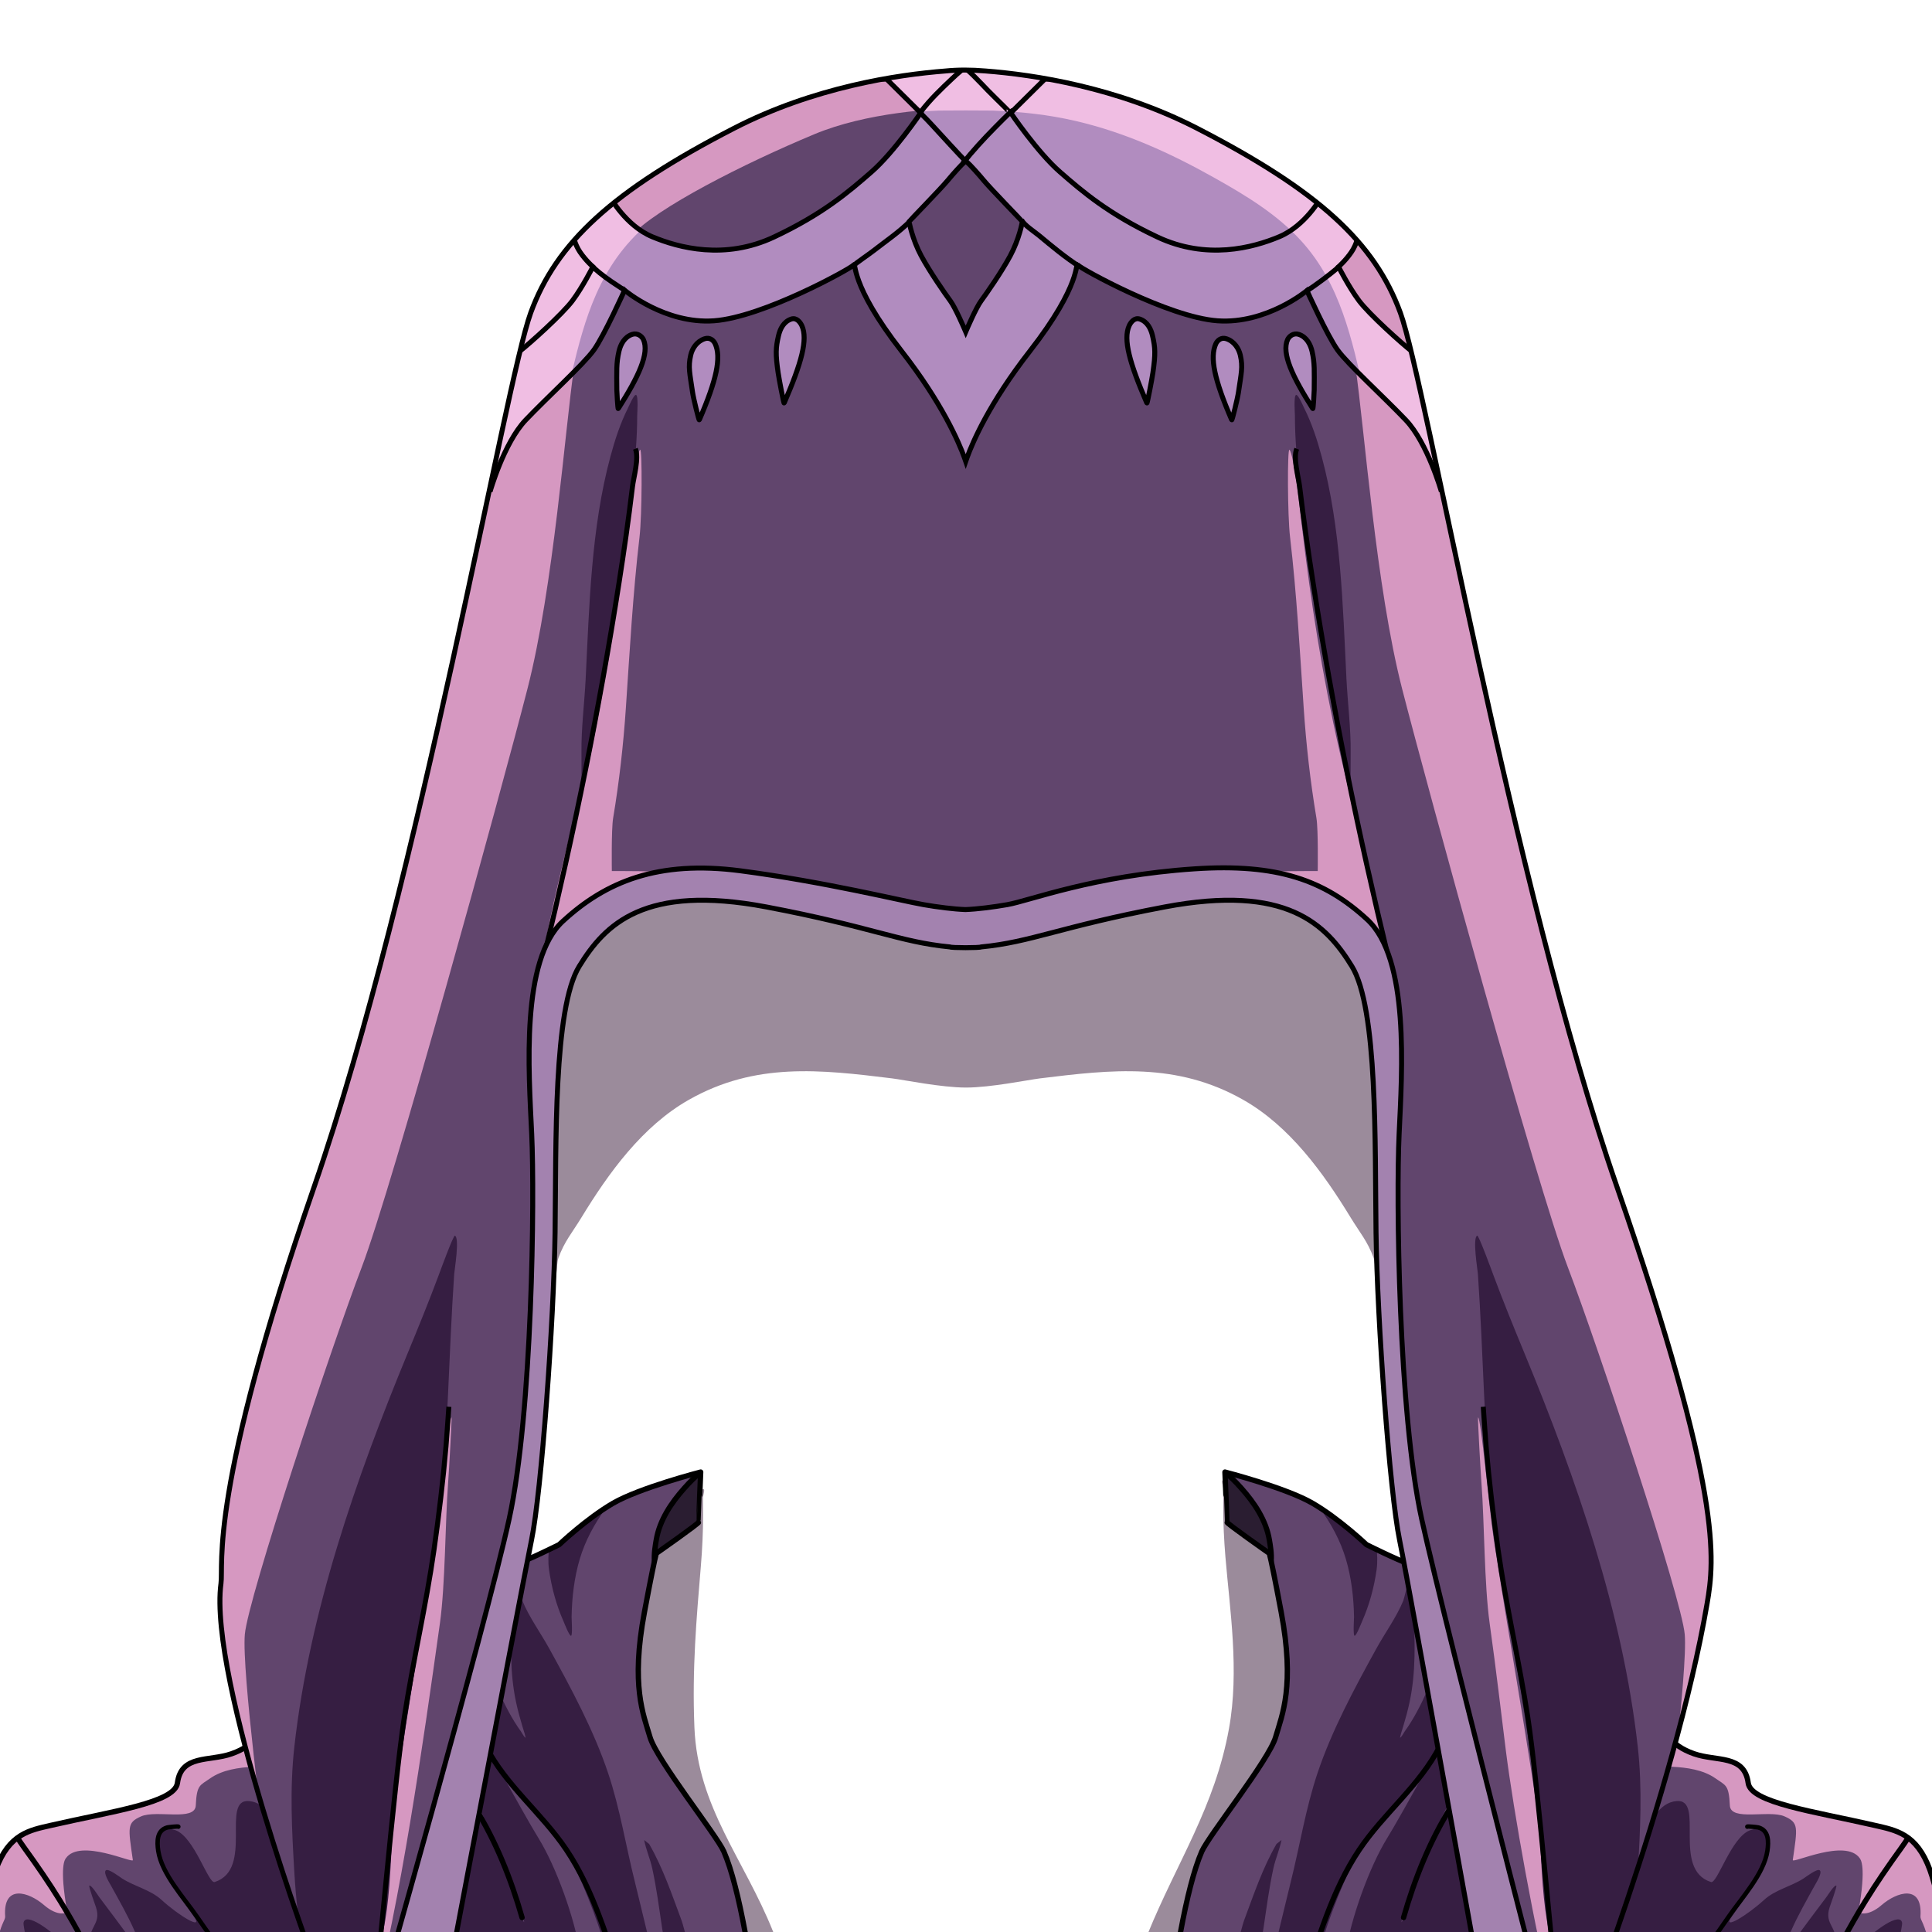 <?xml version="1.0" encoding="UTF-8" standalone="no"?>
<!DOCTYPE svg PUBLIC "-//W3C//DTD SVG 1.1//EN" "http://www.w3.org/Graphics/SVG/1.1/DTD/svg11.dtd">
<svg
  width="100%"
  height="100%"
  viewBox="0 0 800 800"
  version="1.1"
  xmlns="http://www.w3.org/2000/svg"
  xmlns:xlink="http://www.w3.org/1999/xlink"
  xml:space="preserve"
  xmlns:serif="http://www.serif.com/"
>
  <g
    id="robe-top"
    serif:id="robe top"
    transform="matrix(1.047,0,0,1.047,-20.182,-31.131)"
    style="
      fill-rule: evenodd;
      clip-rule: evenodd;
      stroke-linecap: round;
      stroke-linejoin: round;
      stroke-miterlimit: 1.5;
    "
  >
    <path
      id="shadow"
      d="M297.272,618.702C298.364,618.369 297.309,620.985 297.316,622.127C297.328,624.384 297.341,626.642 297.341,628.899C297.341,635.593 297.028,642.288 296.472,648.957C294.735,669.804 292.956,689.527 293.913,712.956C295.203,744.537 313.622,765.062 325.043,793.712C327.219,799.172 331.195,814.805 332.4,825.669C334.426,843.942 338.86,901.782 337.2,903.35C333.75,906.608 317.787,881.949 316.941,831.47C316.632,813.069 290.962,791.539 281.506,775.825C255.991,733.424 246.053,668.665 283.127,628.811L297.272,618.702ZM503.117,615.208C502.025,614.875 503.08,617.491 503.073,618.633C503.06,620.89 503.048,623.148 503.048,625.405C503.048,632.1 503.361,638.794 503.917,645.463C505.654,666.31 509.481,690.444 505.331,713.363C499.699,744.464 484.82,766.033 473.171,794.59C470.315,801.592 468.16,820.105 466.963,826.768C460.644,861.93 463.751,883.925 462.944,900.823C462.717,905.563 483.555,863.413 484.78,838.836C485.695,820.456 509.837,789.914 519.293,774.2C544.808,731.8 554.746,667.041 517.672,627.186L503.117,615.208Z"
      style="fill: rgb(56, 25, 57); fill-opacity: 0.5"
    />
    <g transform="matrix(-1,0,0,1,798.96,0)">
      <path
        d="M295.231,611.916C295.231,611.916 271.056,618.138 260.529,624.275C250.002,630.412 239.26,640.62 239.26,640.62C239.26,640.62 227.179,646.652 222.225,648.318C217.27,649.984 203.192,667.078 203.192,667.078C203.192,667.078 187.377,670.568 181.571,673.436C175.765,676.304 172.315,685.31 172.315,685.31C172.315,685.31 126.611,694.467 123.313,708.595C122.007,714.192 119.368,719.944 109.717,723.328C100.749,726.472 89.799,723.549 88.285,734.897C87.241,742.724 62.508,746.074 38.356,751.626C29.883,753.574 21.678,754.858 16.443,769.215C7.469,793.825 -7.165,900.494 -7.165,900.494L324.228,887.681C324.228,887.681 316.923,790.796 304.395,761.999C301.655,755.701 277.82,725.752 275.203,716.797C272.586,707.841 267.518,696.452 272.99,667.288C278.461,638.124 277.987,643.851 277.987,643.851C277.987,643.851 294.795,632.07 294.456,631.703C294.402,631.644 295.231,611.916 295.231,611.916Z"
        style="fill: rgb(97, 69, 109)"
      />
      <clipPath id="_clip1">
        <path
          d="M295.231,611.916C295.231,611.916 271.056,618.138 260.529,624.275C250.002,630.412 239.26,640.62 239.26,640.62C239.26,640.62 227.179,646.652 222.225,648.318C217.27,649.984 203.192,667.078 203.192,667.078C203.192,667.078 187.377,670.568 181.571,673.436C175.765,676.304 172.315,685.31 172.315,685.31C172.315,685.31 126.611,694.467 123.313,708.595C122.007,714.192 119.368,719.944 109.717,723.328C100.749,726.472 89.799,723.549 88.285,734.897C87.241,742.724 62.508,746.074 38.356,751.626C29.883,753.574 21.678,754.858 16.443,769.215C7.469,793.825 -7.165,900.494 -7.165,900.494L324.228,887.681C324.228,887.681 316.923,790.796 304.395,761.999C301.655,755.701 277.82,725.752 275.203,716.797C272.586,707.841 267.518,696.452 272.99,667.288C278.461,638.124 277.987,643.851 277.987,643.851C277.987,643.851 294.795,632.07 294.456,631.703C294.402,631.644 295.231,611.916 295.231,611.916Z"
        />
      </clipPath>
      <g clip-path="url(#_clip1)">
        <g transform="matrix(-0.834,0,0,0.834,732.403,189.091)">
          <path
            d="M696.785,613.776C695.972,612.582 699.207,615.353 700.402,616.164C702.864,617.834 705.326,619.505 707.774,621.194C714.939,626.137 723.832,636.381 724.519,645.279C724.745,648.212 745.088,643.902 756.894,652.302C761.566,655.626 763.17,655.103 763.624,665.09C763.975,672.778 782.197,667.042 789.567,670.275C796.345,673.249 795.7,675.43 793.462,690.977C793.2,692.795 818.545,680.606 825.2,690.095C825.573,690.627 828.47,693.57 824.637,715.254C824.479,716.144 828.923,718.094 835.632,712.287C842.738,706.135 855.09,702.156 854.01,717.708C853.883,719.543 856.022,720.648 858.462,732.222C861.782,747.973 865.732,779.366 867.87,823.942C868.2,830.839 879.775,850.477 882.901,815.864C885.72,784.657 879.794,696.405 880.005,696.338C892.801,692.277 817.744,667.555 811.102,658.87C795.345,638.269 751.675,606.147 727.876,594.16C713.203,586.77 633.387,549.733 635.039,572.581C654.299,581.059 665.162,589.82 667.618,604.699L696.785,613.776Z"
            style="fill: rgb(214, 152, 193)"
          />
        </g>
        <path
          d="M201.779,669.567C201.779,669.567 202.319,668.659 203.407,667.07C206.89,661.987 210.041,658.989 214.487,654.718C214.777,654.439 219.385,650.119 219.678,650.759C220.091,651.66 217.748,654.507 217.34,655.168C214.913,659.098 212.841,663.188 211.575,667.647C207.919,680.526 213.2,695.491 219.35,706.811C220.812,709.501 222.408,712.131 224.214,714.605C224.558,715.077 225.405,716.822 225.998,717C226.013,717.005 225.653,715.506 225.618,715.391C225.315,714.401 224.998,713.415 224.702,712.423C223.757,709.262 222.879,706.07 222.192,702.842C219.67,690.996 220.077,678.854 220.646,666.824C220.782,663.955 220.92,661.025 221.521,658.207C221.558,658.037 222.07,655.698 222.378,655.775C223.08,655.951 224.395,662.079 224.687,662.78C227.492,669.513 231.915,675.494 235.419,681.865C244.064,697.583 252.948,714.036 258.652,731.076C263.332,745.055 265.659,759.944 269.258,774.233C271.575,783.429 286.851,847.534 289.074,856.754C289.517,858.59 292.058,864.544 289.652,865.907C287.019,867.398 282.595,864.653 280.118,863.818C278.106,863.14 274.158,862.939 272.555,861.394C270.574,859.483 257.325,799.211 256.545,796.721C254.171,789.149 251.408,781.733 248.274,774.441C245.134,767.134 241.366,759.796 236.462,753.502C229.861,745.03 221.795,737.767 215.515,729.036C215.366,728.829 215.218,728.62 215.07,728.411C221.388,739.992 228.266,752.158 231.064,756.68C238.161,768.152 245.435,788.583 247.456,801.815C248.382,807.887 258.94,869.058 252.278,873.5C245.497,878.021 230.618,875.734 223.063,876.075C213.901,876.489 204.744,876.959 195.572,877.054C180.401,877.211 165.24,877.307 150.09,878.21C119.7,880.021 89.99,887.341 59.732,889.16C49.736,889.76 29.058,892.149 28.485,879.923C25.726,821.041 12.882,784.23 35.022,830.549C36.274,833.169 27.223,792.392 27.408,790.36C27.848,785.519 38.673,793.128 45.033,800.142C46.263,801.498 51.302,808.044 53.818,806.516C55.777,805.327 54.374,800.651 54.02,799.035C52.421,791.751 58.403,791.125 56.079,784.036C55.914,783.533 53.005,775.58 53.448,775.453C54.314,775.206 56.899,779.414 57.284,779.919C61.257,785.138 65.151,790.423 69.054,795.695C69.429,796.203 72.928,801.459 73.813,800.84C74.834,800.125 71.779,794.406 71.458,793.67C68.686,787.321 65.238,781.356 61.909,775.294C61.449,774.457 58.871,770.412 59.969,769.44C60.967,768.558 65.593,772.139 66.356,772.627C71.484,775.908 77.584,777.069 82.069,781.18C88.568,787.138 98.949,793.545 94.767,787.7C71.888,755.72 81.389,751.344 87.546,753.575C95.004,756.278 100.501,774.862 103.008,774.061C118.693,769.05 105.182,740.995 116.659,742.042C130.389,743.295 130.813,771.741 133.721,767.156C134.905,765.289 128.447,728.607 131.097,728.417C133.983,728.211 137.355,733.066 138.927,734.889C145.642,742.679 151.494,751.199 156.538,760.154C157.203,761.334 161.666,771.543 163.561,771.097C163.74,771.055 163.842,770.871 163.898,770.712C165.425,766.36 163.558,758.868 163.628,754.269C163.867,738.664 168.695,724.43 170.792,709.142C170.938,708.072 171.278,695.678 172.7,695.678C173.635,695.678 178.935,708.973 181.332,713.13C184.89,719.302 190.043,723.895 194.184,729.623C202.795,741.531 210.485,750.042 216.502,763.496L216.639,763.809L216.665,763.868C219.188,769.749 220.693,778.965 223.149,784.751C223.288,785.078 225.062,790.005 225.425,789.932C225.512,789.915 224.527,786.007 224.452,785.724C223.272,781.247 221.91,776.802 220.231,772.486C219.109,769.6 217.915,766.728 216.665,763.868C216.613,763.746 216.56,763.625 216.506,763.505L216.502,763.496C209.728,748.053 201.365,732.943 194.098,717.884C189.384,708.113 184.476,696.591 188.764,685.829C190.389,681.751 193.224,678.223 196.385,675.22C197.577,674.088 201.763,669.611 201.779,669.567ZM272.871,757.438C273.594,761.2 275.25,764.877 276.073,768.652C277.787,776.512 278.817,784.526 280.002,792.477C280.44,795.415 292.599,863.169 295.137,865.163C297.199,866.784 301.013,864.981 303.27,864.634C303.804,864.552 305.96,864.606 305.843,863.67C305.257,858.979 289.354,793.771 287.707,789.357C283.867,779.069 280.345,768.543 274.848,759.014L272.871,757.438ZM202.957,702.432L203.123,705.422C203.677,706.677 204.523,708.423 205.583,710.521C204.568,707.87 203.687,705.165 202.957,702.432ZM236.111,632.433C236.013,638.535 234.372,644.227 235.239,650.441C236.224,657.495 238.112,664.49 241.008,671.007C241.228,671.502 243.28,676.842 243.968,676.67C244.616,676.508 244.164,669.793 244.174,669.23C244.31,661.541 245.209,653.734 247.397,646.342C249.549,639.068 253.271,632.222 257.764,626.132C258.197,625.546 262.495,620.742 261.981,620.057C261.511,619.429 258.038,621.3 257.595,621.509C252.851,623.748 248.38,626.533 243.893,629.236L236.111,632.433Z"
          style="fill: rgb(54, 30, 66)"
        />
        <path
          d="M21.274,749.989C21.084,749.91 21.197,749.904 21.39,750.283C23.289,754.018 25.482,757.436 27.94,760.836C32.828,767.598 37.562,774.461 41.935,781.57C55.428,803.506 65.841,826.753 73.11,851.466"
          style="fill: none; stroke: black; stroke-width: 2.1px"
        />
        <path
          d="M202.088,670.161C202.719,670.217 201.926,671.418 201.85,672.048C201.693,673.347 201.542,674.646 201.428,675.95C201.082,679.931 200.866,683.916 201.016,687.913C201.436,699.133 205.022,710.27 210.136,720.202C218.347,736.151 232.332,746.725 242.144,761.359C252.894,777.393 258.44,797.067 264.484,815.196"
          style="fill: none; stroke: black; stroke-width: 2.1px"
        />
        <g transform="matrix(-0.834,0,0,0.834,732.403,189.091)">
          <path
            d="M771.889,675.155C771.809,674.866 776.608,675.381 777.083,675.508C782.141,676.854 782.081,682.208 781.416,686.652C779.787,697.541 769.108,709.056 763.069,717.85C741.297,749.553 716.886,778.939 692.296,808.472"
            style="fill: none; stroke: black; stroke-width: 2.1px"
          />
        </g>
        <path
          d="M175.308,688.916C175.594,688.62 175.325,689.743 175.395,690.149C175.55,691.05 175.738,691.945 175.937,692.837C176.493,695.331 177.278,697.761 178.176,700.151C180.977,707.602 184.672,714.72 189.069,721.351C194.325,729.279 200.801,736.323 205.84,744.401C214.233,757.854 220.242,772.9 224.59,788.118"
          style="fill: none; stroke: black; stroke-width: 2.1px"
        />
        <path
          d="M298.397,609.736C298.232,609.591 296.112,611.298 295.933,611.434C293.288,613.457 290.993,615.786 288.781,618.266C283.599,624.075 278.984,630.917 277.667,638.734C277.052,642.389 274.986,653.541 281.915,650.292C282.858,649.85 283.779,649.332 284.658,648.774C286.097,647.861 287.458,646.809 288.784,645.741C290.818,644.103 292.734,642.274 294.353,640.22C297.502,636.224 298.171,631.449 298.603,626.527"
          style="fill: rgb(42, 29, 49); stroke: black; stroke-width: 2.1px"
        />
      </g>
      <path
        d="M295.231,611.916C295.231,611.916 271.056,618.138 260.529,624.275C250.002,630.412 239.26,640.62 239.26,640.62C239.26,640.62 227.179,646.652 222.225,648.318C217.27,649.984 203.192,667.078 203.192,667.078C203.192,667.078 187.377,670.568 181.571,673.436C175.765,676.304 172.315,685.31 172.315,685.31C172.315,685.31 126.611,694.467 123.313,708.595C122.007,714.192 119.368,719.944 109.717,723.328C100.749,726.472 89.799,723.549 88.285,734.897C87.241,742.724 62.508,746.074 38.356,751.626C29.883,753.574 21.678,754.858 16.443,769.215C7.469,793.825 -7.165,900.494 -7.165,900.494L324.228,887.681C324.228,887.681 316.923,790.796 304.395,761.999C301.655,755.701 277.82,725.752 275.203,716.797C272.586,707.841 267.518,696.452 272.99,667.288C278.461,638.124 277.987,643.851 277.987,643.851C277.987,643.851 294.795,632.07 294.456,631.703C294.402,631.644 295.231,611.916 295.231,611.916Z"
        style="fill: none; stroke: black; stroke-width: 2.1px"
      />
    </g>
    <g
      transform="matrix(1,0,0,1,1.16,0)"
      style="
        fill-rule: evenodd;
        clip-rule: evenodd;
        stroke-linecap: round;
        stroke-linejoin: round;
        stroke-miterlimit: 1.5;
      "
    >
      <path
        d="M295.231,611.916C295.231,611.916 271.056,618.138 260.529,624.275C250.002,630.412 239.26,640.62 239.26,640.62C239.26,640.62 227.179,646.652 222.225,648.318C217.27,649.984 203.192,667.078 203.192,667.078C203.192,667.078 187.377,670.568 181.571,673.436C175.765,676.304 172.315,685.31 172.315,685.31C172.315,685.31 126.611,694.467 123.313,708.595C122.007,714.192 119.368,719.944 109.717,723.328C100.749,726.472 89.799,723.549 88.285,734.897C87.241,742.724 62.508,746.074 38.356,751.626C29.883,753.574 21.678,754.858 16.443,769.215C7.469,793.825 -7.165,900.494 -7.165,900.494L324.228,887.681C324.228,887.681 316.923,790.796 304.395,761.999C301.655,755.701 277.82,725.752 275.203,716.797C272.586,707.841 267.518,696.452 272.99,667.288C278.461,638.124 277.987,643.851 277.987,643.851C277.987,643.851 294.795,632.07 294.456,631.703C294.402,631.644 295.231,611.916 295.231,611.916Z"
        style="fill: rgb(97, 69, 109)"
      />
      <clipPath id="_clip2">
        <path
          d="M295.231,611.916C295.231,611.916 271.056,618.138 260.529,624.275C250.002,630.412 239.26,640.62 239.26,640.62C239.26,640.62 227.179,646.652 222.225,648.318C217.27,649.984 203.192,667.078 203.192,667.078C203.192,667.078 187.377,670.568 181.571,673.436C175.765,676.304 172.315,685.31 172.315,685.31C172.315,685.31 126.611,694.467 123.313,708.595C122.007,714.192 119.368,719.944 109.717,723.328C100.749,726.472 89.799,723.549 88.285,734.897C87.241,742.724 62.508,746.074 38.356,751.626C29.883,753.574 21.678,754.858 16.443,769.215C7.469,793.825 -7.165,900.494 -7.165,900.494L324.228,887.681C324.228,887.681 316.923,790.796 304.395,761.999C301.655,755.701 277.82,725.752 275.203,716.797C272.586,707.841 267.518,696.452 272.99,667.288C278.461,638.124 277.987,643.851 277.987,643.851C277.987,643.851 294.795,632.07 294.456,631.703C294.402,631.644 295.231,611.916 295.231,611.916Z"
        />
      </clipPath>
      <g clip-path="url(#_clip2)">
        <g transform="matrix(-0.834,0,0,0.834,732.403,189.091)">
          <path
            d="M696.785,613.776C695.972,612.582 699.207,615.353 700.402,616.164C702.864,617.834 705.326,619.505 707.774,621.194C714.939,626.137 723.832,636.381 724.519,645.279C724.745,648.212 745.088,643.902 756.894,652.302C761.566,655.626 763.17,655.103 763.624,665.09C763.975,672.778 782.197,667.042 789.567,670.275C796.345,673.249 795.7,675.43 793.462,690.977C793.2,692.795 818.545,680.606 825.2,690.095C825.573,690.627 828.47,693.57 824.637,715.254C824.479,716.144 828.923,718.094 835.632,712.287C842.738,706.135 855.09,702.156 854.01,717.708C853.883,719.543 856.022,720.648 858.462,732.222C861.782,747.973 865.732,779.366 867.87,823.942C868.2,830.839 879.775,850.477 882.901,815.864C885.72,784.657 879.794,696.405 880.005,696.338C892.801,692.277 817.744,667.555 811.102,658.87C795.345,638.269 751.675,606.147 727.876,594.16C713.203,586.77 633.387,549.733 635.039,572.581C654.299,581.059 665.162,589.82 667.618,604.699L696.785,613.776Z"
            style="fill: rgb(214, 152, 193)"
          />
        </g>
        <path
          d="M201.779,669.567C201.779,669.567 202.319,668.659 203.407,667.07C206.89,661.987 210.041,658.989 214.487,654.718C214.777,654.439 219.385,650.119 219.678,650.759C220.091,651.66 217.748,654.507 217.34,655.168C214.913,659.098 212.841,663.188 211.575,667.647C207.919,680.526 213.2,695.491 219.35,706.811C220.812,709.501 222.408,712.131 224.214,714.605C224.558,715.077 225.405,716.822 225.998,717C226.013,717.005 225.653,715.506 225.618,715.391C225.315,714.401 224.998,713.415 224.702,712.423C223.757,709.262 222.879,706.07 222.192,702.842C219.67,690.996 220.077,678.854 220.646,666.824C220.782,663.955 220.92,661.025 221.521,658.207C221.558,658.037 222.07,655.698 222.378,655.775C223.08,655.951 224.395,662.079 224.687,662.78C227.492,669.513 231.915,675.494 235.419,681.865C244.064,697.583 252.948,714.036 258.652,731.076C263.332,745.055 265.659,759.944 269.258,774.233C271.575,783.429 286.851,847.534 289.074,856.754C289.517,858.59 292.058,864.544 289.652,865.907C287.019,867.398 282.595,864.653 280.118,863.818C278.106,863.14 274.158,862.939 272.555,861.394C270.574,859.483 257.325,799.211 256.545,796.721C254.171,789.149 251.408,781.733 248.274,774.441C245.134,767.134 241.366,759.796 236.462,753.502C229.861,745.03 221.795,737.767 215.515,729.036C215.366,728.829 215.218,728.62 215.07,728.411C221.388,739.992 228.266,752.158 231.064,756.68C238.161,768.152 245.435,788.583 247.456,801.815C248.382,807.887 258.94,869.058 252.278,873.5C245.497,878.021 230.618,875.734 223.063,876.075C213.901,876.489 204.744,876.959 195.572,877.054C180.401,877.211 165.24,877.307 150.09,878.21C119.7,880.021 89.99,887.341 59.732,889.16C49.736,889.76 29.058,892.149 28.485,879.923C25.726,821.041 12.882,784.23 35.022,830.549C36.274,833.169 27.223,792.392 27.408,790.36C27.848,785.519 38.673,793.128 45.033,800.142C46.263,801.498 51.302,808.044 53.818,806.516C55.777,805.327 54.374,800.651 54.02,799.035C52.421,791.751 58.403,791.125 56.079,784.036C55.914,783.533 53.005,775.58 53.448,775.453C54.314,775.206 56.899,779.414 57.284,779.919C61.257,785.138 65.151,790.423 69.054,795.695C69.429,796.203 72.928,801.459 73.813,800.84C74.834,800.125 71.779,794.406 71.458,793.67C68.686,787.321 65.238,781.356 61.909,775.294C61.449,774.457 58.871,770.412 59.969,769.44C60.967,768.558 65.593,772.139 66.356,772.627C71.484,775.908 77.584,777.069 82.069,781.18C88.568,787.138 98.949,793.545 94.767,787.7C71.888,755.72 81.389,751.344 87.546,753.575C95.004,756.278 100.501,774.862 103.008,774.061C118.693,769.05 105.182,740.995 116.659,742.042C130.389,743.295 130.813,771.741 133.721,767.156C134.905,765.289 128.447,728.607 131.097,728.417C133.983,728.211 137.355,733.066 138.927,734.889C145.642,742.679 151.494,751.199 156.538,760.154C157.203,761.334 161.666,771.543 163.561,771.097C163.74,771.055 163.842,770.871 163.898,770.712C165.425,766.36 163.558,758.868 163.628,754.269C163.867,738.664 168.695,724.43 170.792,709.142C170.938,708.072 171.278,695.678 172.7,695.678C173.635,695.678 178.935,708.973 181.332,713.13C184.89,719.302 190.043,723.895 194.184,729.623C202.795,741.531 210.485,750.042 216.502,763.496L216.639,763.809L216.665,763.868C219.188,769.749 220.693,778.965 223.149,784.751C223.288,785.078 225.062,790.005 225.425,789.932C225.512,789.915 224.527,786.007 224.452,785.724C223.272,781.247 221.91,776.802 220.231,772.486C219.109,769.6 217.915,766.728 216.665,763.868C216.613,763.746 216.56,763.625 216.506,763.505L216.502,763.496C209.728,748.053 201.365,732.943 194.098,717.884C189.384,708.113 184.476,696.591 188.764,685.829C190.389,681.751 193.224,678.223 196.385,675.22C197.577,674.088 201.763,669.611 201.779,669.567ZM272.871,757.438C273.594,761.2 275.25,764.877 276.073,768.652C277.787,776.512 278.817,784.526 280.002,792.477C280.44,795.415 292.599,863.169 295.137,865.163C297.199,866.784 301.013,864.981 303.27,864.634C303.804,864.552 305.96,864.606 305.843,863.67C305.257,858.979 289.354,793.771 287.707,789.357C283.867,779.069 280.345,768.543 274.848,759.014L272.871,757.438ZM202.957,702.432L203.123,705.422C203.677,706.677 204.523,708.423 205.583,710.521C204.568,707.87 203.687,705.165 202.957,702.432ZM236.111,632.433C236.013,638.535 234.372,644.227 235.239,650.441C236.224,657.495 238.112,664.49 241.008,671.007C241.228,671.502 243.28,676.842 243.968,676.67C244.616,676.508 244.164,669.793 244.174,669.23C244.31,661.541 245.209,653.734 247.397,646.342C249.549,639.068 253.271,632.222 257.764,626.132C258.197,625.546 262.495,620.742 261.981,620.057C261.511,619.429 258.038,621.3 257.595,621.509C252.851,623.748 248.38,626.533 243.893,629.236L236.111,632.433Z"
          style="fill: rgb(54, 30, 66)"
        />
        <path
          d="M21.274,749.989C21.084,749.91 21.197,749.904 21.39,750.283C23.289,754.018 25.482,757.436 27.94,760.836C32.828,767.598 37.562,774.461 41.935,781.57C55.428,803.506 65.841,826.753 73.11,851.466"
          style="fill: none; stroke: black; stroke-width: 2.1px"
        />
        <path
          d="M202.088,670.161C202.719,670.217 201.926,671.418 201.85,672.048C201.693,673.347 201.542,674.646 201.428,675.95C201.082,679.931 200.866,683.916 201.016,687.913C201.436,699.133 205.022,710.27 210.136,720.202C218.347,736.151 232.332,746.725 242.144,761.359C252.894,777.393 258.44,797.067 264.484,815.196"
          style="fill: none; stroke: black; stroke-width: 2.1px"
        />
        <g transform="matrix(-0.834,0,0,0.834,732.403,189.091)">
          <path
            d="M771.889,675.155C771.809,674.866 776.608,675.381 777.083,675.508C782.141,676.854 782.081,682.208 781.416,686.652C779.787,697.541 769.108,709.056 763.069,717.85C741.297,749.553 716.886,778.939 692.296,808.472"
            style="fill: none; stroke: black; stroke-width: 2.1px"
          />
        </g>
        <path
          d="M175.308,688.916C175.594,688.62 175.325,689.743 175.395,690.149C175.55,691.05 175.738,691.945 175.937,692.837C176.493,695.331 177.278,697.761 178.176,700.151C180.977,707.602 184.672,714.72 189.069,721.351C194.325,729.279 200.801,736.323 205.84,744.401C214.233,757.854 220.242,772.9 224.59,788.118"
          style="fill: none; stroke: black; stroke-width: 2.1px"
        />
        <path
          d="M298.397,609.736C298.232,609.591 296.112,611.298 295.933,611.434C293.288,613.457 290.993,615.786 288.781,618.266C283.599,624.075 278.984,630.917 277.667,638.734C277.052,642.389 274.986,653.541 281.915,650.292C282.858,649.85 283.779,649.332 284.658,648.774C286.097,647.861 287.458,646.809 288.784,645.741C290.818,644.103 292.734,642.274 294.353,640.22C297.502,636.224 298.171,631.449 298.603,626.527"
          style="fill: rgb(42, 29, 49); stroke: black; stroke-width: 2.1px"
        />
      </g>
      <path
        d="M295.231,611.916C295.231,611.916 271.056,618.138 260.529,624.275C250.002,630.412 239.26,640.62 239.26,640.62C239.26,640.62 227.179,646.652 222.225,648.318C217.27,649.984 203.192,667.078 203.192,667.078C203.192,667.078 187.377,670.568 181.571,673.436C175.765,676.304 172.315,685.31 172.315,685.31C172.315,685.31 126.611,694.467 123.313,708.595C122.007,714.192 119.368,719.944 109.717,723.328C100.749,726.472 89.799,723.549 88.285,734.897C87.241,742.724 62.508,746.074 38.356,751.626C29.883,753.574 21.678,754.858 16.443,769.215C7.469,793.825 -7.165,900.494 -7.165,900.494L324.228,887.681C324.228,887.681 316.923,790.796 304.395,761.999C301.655,755.701 277.82,725.752 275.203,716.797C272.586,707.841 267.518,696.452 272.99,667.288C278.461,638.124 277.987,643.851 277.987,643.851C277.987,643.851 294.795,632.07 294.456,631.703C294.402,631.644 295.231,611.916 295.231,611.916Z"
        style="fill: none; stroke: black; stroke-width: 2.1px"
      />
    </g>
  </g>
  <g
    id="robe-head-cover"
    serif:id="robe head cover"
    transform="matrix(0.983,0,0,0.979,6.601,7.051)"
  >
    <path
      id="shadow1"
      serif:id="shadow"
      d="M400.214,344.056C414.974,338.133 435.811,337.989 448.786,337.016C510.247,332.411 569.554,342.779 590.842,408.016C603.32,446.258 601.87,489.279 597.788,528.834L574.672,534.569C572.285,536.96 573.033,528.003 571.893,524.822C569.414,517.907 566.105,514.156 562.29,507.873C550.684,488.757 536.517,469.094 516.929,457.944C488.973,442.03 461.66,445.172 431.396,448.909C426.341,449.533 410.608,452.791 400.214,452.791C389.82,452.791 374.086,449.533 369.032,448.909C338.767,445.172 311.455,442.03 283.499,457.944C263.91,469.094 249.743,488.757 238.137,507.873C234.322,514.156 231.013,517.907 228.534,524.822C227.394,528.003 228.142,536.96 225.755,534.569L202.639,528.834C198.558,489.279 197.107,446.258 209.586,408.016C230.874,342.779 290.18,332.411 351.641,337.016C364.617,337.989 385.453,338.133 400.214,344.056Z"
      style="fill: rgb(56, 25, 57); fill-opacity: 0.5"
    />
    <path
      d="M391.487,22.829C396.708,22.299 402.391,22.299 408.537,22.829C428.732,24.396 463.921,29.665 497.565,47.067C548.805,73.569 572.364,95.426 583.178,125.101C593.993,154.775 629.756,365.28 674.416,494.804C719.076,624.328 715.568,652.435 712.368,671.144C698.621,751.533 655.684,860.703 655.684,860.703L626.717,886.081C626.717,886.081 587.011,664.426 582.85,644.232C578.69,624.038 573.405,551.477 572.921,514.008C572.437,476.539 573.64,419.296 562.74,401.494C551.839,383.692 535.31,366.627 483.824,376.415C439.716,384.8 427.773,391.27 406.623,393.309C406.094,393.737 393.929,393.737 393.4,393.309C372.25,391.27 360.307,384.8 316.199,376.415C264.713,366.627 248.184,383.692 237.284,401.494C226.383,419.296 227.586,476.539 227.102,514.008C226.618,551.477 221.334,624.038 217.173,644.232C213.012,664.426 167.762,904.817 167.762,904.817L125.917,824.048C125.917,824.048 80.983,702.749 86.371,662.529C87.473,654.299 80.948,624.328 125.608,494.804C170.267,365.28 206.031,154.775 216.845,125.101C227.659,95.426 251.218,73.569 302.458,47.067C336.103,29.665 371.291,24.396 391.487,22.829Z"
      style="fill: rgb(97, 69, 109)"
    />
    <clipPath id="_clip3">
      <path
        d="M391.487,22.829C396.708,22.299 402.391,22.299 408.537,22.829C428.732,24.396 463.921,29.665 497.565,47.067C548.805,73.569 572.364,95.426 583.178,125.101C593.993,154.775 629.756,365.28 674.416,494.804C719.076,624.328 715.568,652.435 712.368,671.144C698.621,751.533 655.684,860.703 655.684,860.703L626.717,886.081C626.717,886.081 587.011,664.426 582.85,644.232C578.69,624.038 573.405,551.477 572.921,514.008C572.437,476.539 573.64,419.296 562.74,401.494C551.839,383.692 535.31,366.627 483.824,376.415C439.716,384.8 427.773,391.27 406.623,393.309C406.094,393.737 393.929,393.737 393.4,393.309C372.25,391.27 360.307,384.8 316.199,376.415C264.713,366.627 248.184,383.692 237.284,401.494C226.383,419.296 227.586,476.539 227.102,514.008C226.618,551.477 221.334,624.038 217.173,644.232C213.012,664.426 167.762,904.817 167.762,904.817L125.917,824.048C125.917,824.048 80.983,702.749 86.371,662.529C87.473,654.299 80.948,624.328 125.608,494.804C170.267,365.28 206.031,154.775 216.845,125.101C227.659,95.426 251.218,73.569 302.458,47.067C336.103,29.665 371.291,24.396 391.487,22.829Z"
      />
    </clipPath>
    <g clip-path="url(#_clip3)">
      <path
        d="M141.765,848.216C141.584,847.945 144.112,839.424 144.365,838.078C146.317,827.721 155.084,783.883 156.483,773.441C162.284,730.151 170.346,686.858 176.895,643.674C178.795,631.137 182.212,592.77 183.472,592.295C183.699,592.209 182.465,614.498 182.041,620.128C180.809,636.521 180.877,663.02 178.604,679.319C171.287,731.787 162.058,796.819 149.879,843.205L141.765,848.216ZM655.361,843.246C655.542,842.975 653.014,834.454 652.76,833.109C650.809,822.751 644.298,783.883 642.898,773.441C637.098,730.151 629.035,686.858 622.487,643.674C620.586,631.137 617.169,592.77 615.909,592.295C615.682,592.209 616.917,614.498 617.34,620.128C618.573,636.521 618.505,663.02 620.778,679.319C623.686,700.172 625.614,717.404 627.647,733.511C630.728,757.931 639.908,810.285 647.247,838.235L655.361,843.246ZM409.071,12.79L591.84,49.205L808.725,745.796L809.528,768.376C809.528,768.376 797.063,757.864 793.088,755.92C789.113,753.976 779.222,749.882 773.869,746.413C768.515,742.943 751.992,726.408 749.316,722.865C746.64,719.322 741.194,716.549 741.419,717.231C741.645,717.913 747.447,746.104 747.447,746.104C747.447,746.104 740.02,729.46 737.437,723.767C734.853,718.075 730.865,704.812 726.927,695.826C722.988,686.839 714.685,678.946 714.685,678.946C714.685,678.946 713.025,694.248 712.356,701.562C711.687,708.876 694.523,774.359 694.523,774.359C694.523,774.359 704.328,699.471 702.963,684.05C701.597,668.63 666.552,562.533 653.702,528.722C640.852,494.912 595.001,327.517 583.923,284.184C572.844,240.852 568.109,174.478 564.254,147.984C560.398,121.49 550.996,104.56 540.284,92.642C529.571,80.724 492.812,62.022 463.034,49.554C441.162,40.397 413.066,38.707 399.691,38.455C386.316,38.707 358.219,40.397 336.347,49.554C306.569,62.022 269.81,80.724 259.098,92.642C248.385,104.56 238.983,121.49 235.128,147.984C231.272,174.478 226.537,240.852 215.459,284.184C204.381,327.517 158.53,494.912 145.679,528.722C132.829,562.533 97.784,668.63 96.419,684.05C95.053,699.471 104.858,774.359 104.858,774.359C104.858,774.359 87.695,708.876 87.026,701.562C86.356,694.248 84.697,678.946 84.697,678.946C84.697,678.946 76.393,686.839 72.455,695.826C68.516,704.812 64.529,718.075 61.945,723.767C59.361,729.46 51.934,746.104 51.934,746.104C51.934,746.104 57.737,717.913 57.962,717.231C58.187,716.549 52.741,719.322 50.065,722.865C47.389,726.408 30.866,742.943 25.513,746.413C20.159,749.882 10.269,753.976 6.294,755.92C2.319,757.864 -10.146,768.376 -10.146,768.376L-9.344,745.796L207.542,49.205L390.311,12.79L390.07,9.005L399.691,10.921L409.311,9.005L409.071,12.79ZM221.295,405.308C221.031,405.232 221.41,403.234 221.436,403.019C222.247,396.338 223.286,389.69 224.676,383.102C229.86,358.533 236.442,334.273 241.999,309.789C249.069,278.643 253.972,247.174 257.679,215.464C258.095,211.904 261.121,184.133 262.952,183.035C263.828,182.509 263.768,210.591 262.678,219.924C259.874,243.93 258.55,268.079 256.931,292.183C255.88,307.832 254.137,323.374 251.558,338.847C250.759,343.643 251.016,361.227 251.016,361.227C251.016,361.227 273.645,361.012 278.033,362.266C278.165,362.303 278.631,362.413 278.631,362.614C278.631,364.796 262.235,370.501 260.403,371.392C244.235,379.258 232.789,388.637 224.294,404.32L221.295,405.308ZM578.086,405.308C578.35,405.232 577.972,403.234 577.946,403.019C577.134,396.338 576.095,389.69 574.705,383.102C569.521,358.533 562.94,334.273 557.382,309.789C550.312,278.643 545.409,247.174 541.703,215.464C541.287,211.904 538.26,184.133 536.429,183.035C535.553,182.509 535.613,210.591 536.703,219.924C539.507,243.93 540.831,268.079 542.45,292.183C543.501,307.832 545.245,323.374 547.823,338.847C548.623,343.643 548.365,361.227 548.365,361.227C548.365,361.227 525.736,361.012 521.348,362.266C521.217,362.303 520.75,362.413 520.75,362.614C520.75,364.796 537.147,370.501 538.979,371.392C555.147,379.258 566.592,388.637 575.087,404.32L578.086,405.308Z"
        style="fill: rgb(214, 152, 193)"
      />
      <path
        d="M119.378,806.353C119.201,805.096 119.033,803.838 118.873,802.578C118.117,796.621 117.625,790.657 117.27,784.664C116.224,766.959 115.297,749.32 117.27,731.639C123.647,674.516 143.219,618.173 164.936,565.336C169.457,554.335 173.939,543.315 178.076,532.163C178.461,531.123 184.281,515.103 184.917,515.421C186.981,516.454 184.737,529.819 184.615,531.629C183.473,548.657 182.765,565.676 182.005,582.723C179.366,641.91 167.291,696.883 159.542,754.998C157.481,770.457 158.949,811.49 149.375,822.395C140.786,832.179 123.32,833.544 111.385,835.475C75.975,841.202 37.506,841.041 2.001,836.173L-56.098,824.659C-55.472,824.157 -53.685,822.7 -52.969,822.065C-51.008,820.327 -48.968,818.694 -46.936,817.041C-40.592,811.884 -34.146,806.862 -27.665,801.88C-10.909,788.998 7.442,778.407 24.102,765.329C26.206,763.678 37.028,752.406 40.034,753.844C42.263,754.91 46.917,776.863 47.625,780.399C47.667,780.609 48.127,783.63 48.331,783.63C48.478,783.63 48.205,780.741 48.193,780.597C47.957,777.802 47.812,774.991 47.702,772.188C47.397,764.381 47.503,756.56 48.926,748.863C49.058,748.147 51.556,737.951 52.346,738.498C54.289,739.843 52.898,750.767 52.932,752.853C53.137,765.335 56.83,775.876 62.143,787.034C64.325,791.616 66.632,796.138 68.838,800.708C69.904,802.915 70.748,809.444 72.009,807.342C72.465,806.582 69.991,785.591 70.01,782.932C70.156,761.929 71.274,738.985 76.024,718.499C76.633,715.875 83.419,693.994 86.544,693.426C86.599,693.416 90.181,710.183 90.422,711.098C93.563,723.033 97.128,734.86 100.313,746.787C104.757,763.427 109.943,779.706 115.452,796.021C115.776,796.98 118.007,802.155 119.378,806.353C119.528,807.421 119.684,808.489 119.847,809.557C119.963,810.32 119.688,812.386 120.234,811.84C120.774,811.3 120.25,809.025 119.378,806.353ZM681.075,806.353C681.251,805.096 681.42,803.838 681.58,802.578C682.335,796.621 682.828,790.657 683.182,784.664C684.229,766.959 685.156,749.32 683.182,731.639C676.806,674.516 657.234,618.173 635.517,565.336C630.995,554.335 626.514,543.315 622.377,532.163C621.991,531.123 616.171,515.103 615.536,515.421C613.471,516.454 615.716,529.819 615.837,531.629C616.98,548.657 617.688,565.676 618.448,582.723C621.087,641.91 633.162,696.883 640.911,754.998C642.972,770.457 641.504,811.49 651.078,822.395C659.667,832.179 677.132,833.544 689.067,835.475C724.478,841.202 762.946,841.041 798.451,836.173L856.551,824.659C855.925,824.157 854.137,822.7 853.422,822.065C851.461,820.327 849.421,818.694 847.388,817.041C841.044,811.884 834.599,806.862 828.117,801.88C811.362,788.998 793.011,778.407 776.351,765.329C774.247,763.678 763.424,752.406 760.419,753.844C758.19,754.91 753.535,776.863 752.828,780.399C752.786,780.609 752.325,783.63 752.121,783.63C751.974,783.63 752.247,780.741 752.259,780.597C752.496,777.802 752.641,774.991 752.75,772.188C753.055,764.381 752.95,756.56 751.527,748.863C751.394,748.147 748.896,737.951 748.106,738.498C746.163,739.843 747.555,750.767 747.52,752.853C747.316,765.335 743.623,775.876 738.309,787.034C736.127,791.616 733.821,796.138 731.615,800.708C730.549,802.915 729.705,809.444 728.444,807.342C727.987,806.582 730.461,785.591 730.443,782.932C730.297,761.929 729.179,738.985 724.429,718.499C723.82,715.875 717.033,693.994 713.908,693.426C713.853,693.416 710.271,710.183 710.031,711.098C706.89,723.033 703.325,734.86 700.139,746.787C695.695,763.427 690.509,779.706 685,796.021C684.676,796.98 682.445,802.155 681.075,806.353C680.924,807.421 680.768,808.489 680.606,809.557C680.49,810.32 680.764,812.386 680.218,811.84C679.679,811.3 680.202,809.025 681.075,806.353ZM-56.098,824.659C-56.36,824.87 -56.419,824.912 -56.11,824.657L-56.098,824.659ZM856.551,824.659L856.562,824.657C856.871,824.912 856.813,824.87 856.551,824.659ZM238.378,326.445C238.187,326.993 238.265,314.503 238.223,311.064C238.097,300.78 239.481,290.196 239.99,279.919C241.535,248.772 242.299,216.24 250.391,186.011C252.277,178.963 254.531,171.952 257.8,165.412C258.105,164.802 260.264,159.662 261.182,159.815C262.274,159.997 261.698,167.763 261.698,168.515C261.698,177.993 260.902,186.919 259.834,196.349C257.434,217.544 252.517,245.716 249.404,269.882C247.352,285.809 244.77,298.467 241.651,314.21L238.378,326.445ZM562.074,326.445C562.266,326.993 562.187,314.503 562.229,311.064C562.355,300.78 560.972,290.196 560.462,279.919C558.918,248.772 558.153,216.24 550.062,186.011C548.175,178.963 545.922,171.952 542.652,165.412C542.347,164.802 540.189,159.662 539.27,159.815C538.178,159.997 538.754,167.763 538.754,168.515C538.754,177.993 539.551,186.919 540.618,196.349C543.019,217.544 547.936,245.716 551.049,269.882C553.101,285.809 555.682,298.467 558.801,314.21L562.074,326.445Z"
        style="fill: rgb(54, 30, 66)"
      />
      <g id="lines">
        <path
          d="M260.932,182.604C262.551,186.514 260.178,194.673 259.706,198.653C258.09,212.288 256.135,225.859 254.028,239.427C245.832,292.213 235.01,345.266 222.476,397.195"
          style="fill: none; stroke: black; stroke-width: 2.1px"
        />
        <path
          d="M84.338,665.324C84.924,665.132 84.428,666.554 84.462,667.17C84.527,668.352 84.611,669.534 84.683,670.717C84.899,674.241 85.191,677.761 85.453,681.282C86.241,691.866 87.755,702.313 89.798,712.723C95.817,743.407 107.481,771.785 116.546,801.553"
          style="fill: none; stroke: black; stroke-width: 2.1px"
        />
        <path
          d="M61.041,700.381C61.525,700.829 60.53,704.642 60.448,705.176C59.63,710.458 58.411,715.644 57.149,720.834C54.793,730.52 51.536,739.964 49.789,749.8C47.758,761.231 47.51,772.866 47.672,784.444"
          style="fill: none; stroke: black; stroke-width: 2.1px"
        />
        <path
          d="M182.364,587.803C182.364,587.803 181.513,600.318 181.163,604.459C179.931,619.046 178.173,633.688 176.124,648.185C172.758,671.995 167.233,695.377 163.595,719.132C159.267,747.394 152.449,828.097 149.001,856.486"
          style="fill: none; stroke: black; stroke-width: 2.1px"
        />
        <g transform="matrix(-1,0,0,1,800.453,0)">
          <path
            d="M260.932,182.604C262.551,186.514 260.178,194.673 259.706,198.653C258.09,212.288 256.135,225.859 254.028,239.427C245.832,292.213 235.01,345.266 222.476,397.195"
            style="fill: none; stroke: black; stroke-width: 2.1px"
          />
        </g>
        <g transform="matrix(-1,0,0,1,800.453,0)">
          <path
            d="M84.338,665.324C84.924,665.132 84.428,666.554 84.462,667.17C84.527,668.352 84.611,669.534 84.683,670.717C84.899,674.241 85.191,677.761 85.453,681.282C86.241,691.866 87.755,702.313 89.798,712.723C95.817,743.407 107.481,771.785 116.546,801.553"
            style="fill: none; stroke: black; stroke-width: 2.1px"
          />
        </g>
        <g transform="matrix(-1,0,0,1,800.453,0)">
          <path
            d="M61.041,700.381C61.525,700.829 60.53,704.642 60.448,705.176C59.63,710.458 58.411,715.644 57.149,720.834C54.793,730.52 51.536,739.964 49.789,749.8C47.758,761.231 47.51,772.866 47.672,784.444"
            style="fill: none; stroke: black; stroke-width: 2.1px"
          />
        </g>
        <g transform="matrix(-1,0,0,1,800.453,0)">
          <path
            d="M182.364,587.803C182.364,587.803 181.513,600.318 181.163,604.459C179.931,619.046 178.173,633.688 176.124,648.185C172.758,671.995 167.233,695.377 163.595,719.132C159.267,747.394 152.858,825.656 149.41,854.044"
            style="fill: none; stroke: black; stroke-width: 2.1px"
          />
        </g>
      </g>
      <path
        id="border-strip"
        serif:id="border strip"
        d="M399.953,377.508C404.893,377.329 411.605,376.476 417.609,375.426C426.937,373.794 453.916,363.14 496.474,360.283C531.443,357.936 551.274,365.133 569.178,381.679C587.082,398.225 583.895,445.615 582.646,472.494C581.396,499.373 582.313,590.113 592.143,635.269C601.973,680.425 658.955,900.892 658.955,900.892C658.955,900.892 616.444,865.363 610.71,813.839C609.236,800.589 575.262,676.266 573.024,656.317C570.785,636.369 564.596,594.294 564.076,502.157C563.555,410.02 558.269,418.702 547.667,401.002C537.065,383.303 509.914,388.255 493.458,391.205C477.003,394.155 438.423,395.735 419.537,400.843C410.504,403.287 404.137,403.744 399.953,403.555C395.768,403.744 389.402,403.287 380.368,400.843C361.482,395.735 322.902,394.155 306.447,391.205C289.992,388.255 262.84,383.303 252.238,401.002C241.636,418.702 236.35,410.02 235.83,502.157C235.309,594.294 229.12,636.369 226.882,656.317C224.643,676.266 176.278,883.878 170.966,896.096C165.654,908.314 150.184,848.465 150.184,848.465C150.184,848.465 197.933,680.425 207.762,635.269C217.592,590.113 218.509,499.373 217.26,472.494C216.01,445.615 212.581,398.889 230.485,382.343C248.389,365.796 270.42,356.547 305.17,361.111C340.557,365.759 372.969,373.794 382.296,375.426C388.301,376.476 395.013,377.329 399.953,377.508Z"
        style="fill: rgb(163, 130, 175); stroke: black; stroke-width: 2.1px"
      />
      <path
        d="M404.248,13.055C415.865,13.573 437.196,15.143 452.372,19.865C474.219,26.664 533.776,49.722 562.259,82.549C590.741,115.375 604.449,160.985 604.449,160.985L600.443,200.699C600.443,200.699 594.641,180.149 585.474,170.468C576.308,160.787 561.053,146.882 556.711,140.809C552.37,134.737 543.819,115.708 543.819,115.708C543.819,115.708 526.769,129.963 506.126,128.477C485.484,126.992 448.619,106.443 447.338,104.924C446.057,103.406 449.333,112.691 427.101,141.315C410.056,163.262 403.015,179.789 400.657,186.306L400.085,187.957L399.512,186.306C397.154,179.789 390.113,163.262 373.068,141.315C350.836,112.691 354.112,103.406 352.831,104.924C351.55,106.443 314.685,126.992 294.043,128.477C273.4,129.963 256.39,115.544 256.39,115.544C256.39,115.544 247.799,134.737 243.458,140.809C239.116,146.882 223.861,160.787 214.695,170.468C205.528,180.149 199.726,200.699 199.726,200.699L195.72,160.985C195.72,160.985 209.428,115.375 237.911,82.549C266.393,49.722 325.95,26.664 347.797,19.865C362.973,15.143 384.304,13.573 395.921,13.055L395.917,12.803C395.917,12.803 397.454,12.814 400.085,12.897C402.715,12.814 404.252,12.803 404.252,12.803L404.248,13.055ZM234.679,92.141C234.679,92.141 235.247,95.934 237.666,99.485C240.084,103.035 243.037,105.629 243.037,105.629C243.037,105.629 238.728,114.197 234.433,119.962C230.137,125.728 216.494,138.026 212.125,141.435C207.756,144.845 210.187,134.65 210.187,134.65C210.187,134.65 215.543,116.363 220.353,107.834C225.163,99.305 234.679,92.141 234.679,92.141ZM565.49,92.141C565.49,92.141 564.922,95.934 562.503,99.485C560.085,103.035 557.132,105.629 557.132,105.629C557.132,105.629 561.441,114.197 565.736,119.962C570.032,125.728 583.676,138.026 588.045,141.435C592.414,144.845 589.982,134.65 589.982,134.65C589.982,134.65 584.626,116.363 579.816,107.834C575.006,99.305 565.49,92.141 565.49,92.141ZM400.085,61.006C400.078,61.008 400.073,61.013 400.07,61.019C400.039,61.068 399.887,61.145 399.645,61.27C398.361,62.347 394.694,66.427 392.452,69.162C389.761,72.443 376.409,86.221 376.284,86.465C376.16,86.709 377.631,94.07 381.291,100.922C384.951,107.775 391.383,117.033 393.641,120.117C395.72,122.958 399.5,131.768 400.085,133.144C400.669,131.768 404.449,122.958 406.528,120.117C408.786,117.033 415.218,107.775 418.878,100.922C422.538,94.07 424.01,86.709 423.885,86.465C423.76,86.221 410.408,72.443 407.718,69.162C405.475,66.427 401.809,62.347 400.524,61.27C400.282,61.145 400.13,61.068 400.099,61.019C400.096,61.013 400.091,61.008 400.085,61.006ZM250.309,76.151C250.309,76.151 256.812,88.218 268.024,92.933C279.237,97.648 298.652,102.821 319.337,93.043C340.022,83.265 350.884,73.836 360.378,65.525C369.872,57.214 381.114,40.534 381.114,40.534L366.781,26.279L350.966,25.736C350.966,25.736 300.085,38.558 281.791,52.635C263.498,66.712 250.309,76.151 250.309,76.151ZM549.86,76.151C549.86,76.151 543.357,88.218 532.145,92.933C520.932,97.648 501.517,102.821 480.832,93.043C460.147,83.265 449.285,73.836 439.791,65.525C430.297,57.214 419.055,40.534 419.055,40.534L433.388,26.279L449.203,25.736C449.203,25.736 500.084,38.558 518.378,52.635C536.672,66.712 549.86,76.151 549.86,76.151Z"
        style="fill: rgb(177, 140, 191)"
      />
      <clipPath id="_clip4">
        <path
          d="M404.248,13.055C415.865,13.573 437.196,15.143 452.372,19.865C474.219,26.664 533.776,49.722 562.259,82.549C590.741,115.375 604.449,160.985 604.449,160.985L600.443,200.699C600.443,200.699 594.641,180.149 585.474,170.468C576.308,160.787 561.053,146.882 556.711,140.809C552.37,134.737 543.819,115.708 543.819,115.708C543.819,115.708 526.769,129.963 506.126,128.477C485.484,126.992 448.619,106.443 447.338,104.924C446.057,103.406 449.333,112.691 427.101,141.315C410.056,163.262 403.015,179.789 400.657,186.306L400.085,187.957L399.512,186.306C397.154,179.789 390.113,163.262 373.068,141.315C350.836,112.691 354.112,103.406 352.831,104.924C351.55,106.443 314.685,126.992 294.043,128.477C273.4,129.963 256.39,115.544 256.39,115.544C256.39,115.544 247.799,134.737 243.458,140.809C239.116,146.882 223.861,160.787 214.695,170.468C205.528,180.149 199.726,200.699 199.726,200.699L195.72,160.985C195.72,160.985 209.428,115.375 237.911,82.549C266.393,49.722 325.95,26.664 347.797,19.865C362.973,15.143 384.304,13.573 395.921,13.055L395.917,12.803C395.917,12.803 397.454,12.814 400.085,12.897C402.715,12.814 404.252,12.803 404.252,12.803L404.248,13.055ZM234.679,92.141C234.679,92.141 235.247,95.934 237.666,99.485C240.084,103.035 243.037,105.629 243.037,105.629C243.037,105.629 238.728,114.197 234.433,119.962C230.137,125.728 216.494,138.026 212.125,141.435C207.756,144.845 210.187,134.65 210.187,134.65C210.187,134.65 215.543,116.363 220.353,107.834C225.163,99.305 234.679,92.141 234.679,92.141ZM565.49,92.141C565.49,92.141 564.922,95.934 562.503,99.485C560.085,103.035 557.132,105.629 557.132,105.629C557.132,105.629 561.441,114.197 565.736,119.962C570.032,125.728 583.676,138.026 588.045,141.435C592.414,144.845 589.982,134.65 589.982,134.65C589.982,134.65 584.626,116.363 579.816,107.834C575.006,99.305 565.49,92.141 565.49,92.141ZM400.085,61.006C400.078,61.008 400.073,61.013 400.07,61.019C400.039,61.068 399.887,61.145 399.645,61.27C398.361,62.347 394.694,66.427 392.452,69.162C389.761,72.443 376.409,86.221 376.284,86.465C376.16,86.709 377.631,94.07 381.291,100.922C384.951,107.775 391.383,117.033 393.641,120.117C395.72,122.958 399.5,131.768 400.085,133.144C400.669,131.768 404.449,122.958 406.528,120.117C408.786,117.033 415.218,107.775 418.878,100.922C422.538,94.07 424.01,86.709 423.885,86.465C423.76,86.221 410.408,72.443 407.718,69.162C405.475,66.427 401.809,62.347 400.524,61.27C400.282,61.145 400.13,61.068 400.099,61.019C400.096,61.013 400.091,61.008 400.085,61.006ZM250.309,76.151C250.309,76.151 256.812,88.218 268.024,92.933C279.237,97.648 298.652,102.821 319.337,93.043C340.022,83.265 350.884,73.836 360.378,65.525C369.872,57.214 381.114,40.534 381.114,40.534L366.781,26.279L350.966,25.736C350.966,25.736 300.085,38.558 281.791,52.635C263.498,66.712 250.309,76.151 250.309,76.151ZM549.86,76.151C549.86,76.151 543.357,88.218 532.145,92.933C520.932,97.648 501.517,102.821 480.832,93.043C460.147,83.265 449.285,73.836 439.791,65.525C430.297,57.214 419.055,40.534 419.055,40.534L433.388,26.279L449.203,25.736C449.203,25.736 500.084,38.558 518.378,52.635C536.672,66.712 549.86,76.151 549.86,76.151Z"
        />
      </clipPath>
      <g clip-path="url(#_clip4)">
        <path
          d="M400.092,10.936C406.189,8.993 415.102,10.569 419.709,11.022C444.78,13.485 469.423,19.569 493.022,28.329C523.107,39.497 554.904,56.611 575.142,82.259C594.955,107.37 600.224,142.846 603.491,173.725C604.881,186.858 606.569,200.542 605.546,213.763C605.476,214.673 605.389,215.579 605.247,216.481C604.207,223.112 599.892,217.606 597.589,214.817C592.723,208.924 589.632,201.471 585.805,194.888C584.461,192.577 583.138,190.254 581.822,187.928C576.644,178.771 570.494,169.522 568.066,159.239C562.694,136.486 558.085,113.02 541.28,94.547C531.02,83.269 517.956,75.399 504.774,67.965C486.199,57.488 467.112,48.783 446.279,43.937C434.776,41.261 423.168,40.049 411.375,39.558C409.631,39.485 390.552,39.485 388.808,39.558C377.015,40.049 365.407,41.261 353.904,43.937C333.071,48.783 313.984,57.488 295.409,67.965C282.227,75.399 269.163,83.269 258.903,94.547C242.098,113.02 237.489,136.486 232.117,159.239C229.689,169.522 223.539,178.771 218.361,187.928C217.045,190.254 215.722,192.577 214.378,194.888C210.551,201.471 207.46,208.924 202.594,214.817C200.291,217.606 195.976,223.112 194.936,216.481C194.794,215.579 194.707,214.673 194.637,213.763C193.614,200.542 195.302,186.858 196.692,173.725C199.959,142.846 205.228,107.37 225.041,82.259C245.279,56.611 277.076,39.497 307.161,28.329C330.76,19.569 355.403,13.485 380.474,11.022C385.081,10.569 393.994,8.993 400.092,10.936Z"
          style="fill: rgb(240, 190, 227)"
        />
        <g>
          <path
            d="M419.667,39.61C419.541,39.573 415.925,43.161 415.838,43.249C414.673,44.434 413.497,45.608 412.334,46.795C407.546,51.676 402.934,56.699 398.705,62.073"
            style="fill: rgb(177, 140, 191); stroke: black; stroke-width: 2.1px"
          />
          <path
            d="M380.656,40.351C380.884,40.288 381.797,41.404 381.929,41.535C383.274,42.861 384.573,44.241 385.854,45.629C390.984,51.191 396.019,56.862 401.293,62.289"
            style="fill: rgb(177, 140, 191); stroke: black; stroke-width: 2.1px"
          />
          <path
            d="M399.232,21.808C399.242,21.889 398.128,22.674 398.045,22.743C396.793,23.786 395.588,24.897 394.406,26.018C389.782,30.4 385.082,34.896 381.237,39.996"
            style="fill: rgb(177, 140, 191); stroke: black; stroke-width: 2.1px"
          />
          <path
            d="M418.769,40.478C418.772,40.475 418.127,39.776 418.09,39.737C417.652,39.278 417.211,38.823 416.765,38.372C415.394,36.984 414.017,35.6 412.61,34.248C408.513,30.31 404.836,25.947 400.576,22.182"
            style="fill: rgb(177, 140, 191); stroke: black; stroke-width: 2.1px"
          />
          <path
            d="M352.312,105.465C354.275,103.783 359.361,100.303 361.106,98.939C366.861,94.437 371.617,91.29 376.526,86.476"
            style="fill: rgb(177, 140, 191); stroke: black; stroke-width: 2.1px"
          />
          <path
            d="M423.54,85.785C425.04,88.315 428.754,90.58 430.965,92.421C436.464,96.999 441.906,101.599 447.936,105.473"
            style="fill: rgb(177, 140, 191); stroke: black; stroke-width: 2.1px"
          />
          <path
            d="M242.55,105.212C243.367,106.074 245.091,107.554 245.838,108.167C249.031,110.789 252.451,112.971 255.889,115.26"
            style="fill: rgb(177, 140, 191); stroke: black; stroke-width: 2.1px"
          />
          <path
            d="M543.739,115.874C548.048,113.032 553.186,109.136 557.025,105.873"
            style="fill: rgb(177, 140, 191); stroke: black; stroke-width: 2.1px"
          />
        </g>
      </g>
      <path
        d="M404.248,13.055C415.865,13.573 437.196,15.143 452.372,19.865C474.219,26.664 533.776,49.722 562.259,82.549C590.741,115.375 604.449,160.985 604.449,160.985L600.443,200.699C600.443,200.699 594.641,180.149 585.474,170.468C576.308,160.787 561.053,146.882 556.711,140.809C552.37,134.737 543.819,115.708 543.819,115.708C543.819,115.708 526.769,129.963 506.126,128.477C485.484,126.992 448.619,106.443 447.338,104.924C446.057,103.406 449.333,112.691 427.101,141.315C410.056,163.262 403.015,179.789 400.657,186.306L400.085,187.957L399.512,186.306C397.154,179.789 390.113,163.262 373.068,141.315C350.836,112.691 354.112,103.406 352.831,104.924C351.55,106.443 314.685,126.992 294.043,128.477C273.4,129.963 256.39,115.544 256.39,115.544C256.39,115.544 247.799,134.737 243.458,140.809C239.116,146.882 223.861,160.787 214.695,170.468C205.528,180.149 199.726,200.699 199.726,200.699L195.72,160.985C195.72,160.985 209.428,115.375 237.911,82.549C266.393,49.722 325.95,26.664 347.797,19.865C362.973,15.143 384.304,13.573 395.921,13.055L395.917,12.803C395.917,12.803 397.454,12.814 400.085,12.897C402.715,12.814 404.252,12.803 404.252,12.803L404.248,13.055ZM234.679,92.141C234.679,92.141 235.247,95.934 237.666,99.485C240.084,103.035 243.037,105.629 243.037,105.629C243.037,105.629 238.728,114.197 234.433,119.962C230.137,125.728 216.494,138.026 212.125,141.435C207.756,144.845 210.187,134.65 210.187,134.65C210.187,134.65 215.543,116.363 220.353,107.834C225.163,99.305 234.679,92.141 234.679,92.141ZM565.49,92.141C565.49,92.141 564.922,95.934 562.503,99.485C560.085,103.035 557.132,105.629 557.132,105.629C557.132,105.629 561.441,114.197 565.736,119.962C570.032,125.728 583.676,138.026 588.045,141.435C592.414,144.845 589.982,134.65 589.982,134.65C589.982,134.65 584.626,116.363 579.816,107.834C575.006,99.305 565.49,92.141 565.49,92.141ZM400.085,61.006C400.078,61.008 400.073,61.013 400.07,61.019C400.039,61.068 399.887,61.145 399.645,61.27C398.361,62.347 394.694,66.427 392.452,69.162C389.761,72.443 376.409,86.221 376.284,86.465C376.16,86.709 377.631,94.07 381.291,100.922C384.951,107.775 391.383,117.033 393.641,120.117C395.72,122.958 399.5,131.768 400.085,133.144C400.669,131.768 404.449,122.958 406.528,120.117C408.786,117.033 415.218,107.775 418.878,100.922C422.538,94.07 424.01,86.709 423.885,86.465C423.76,86.221 410.408,72.443 407.718,69.162C405.475,66.427 401.809,62.347 400.524,61.27C400.282,61.145 400.13,61.068 400.099,61.019C400.096,61.013 400.091,61.008 400.085,61.006ZM250.309,76.151C250.309,76.151 256.812,88.218 268.024,92.933C279.237,97.648 298.652,102.821 319.337,93.043C340.022,83.265 350.884,73.836 360.378,65.525C369.872,57.214 381.114,40.534 381.114,40.534L366.781,26.279L350.966,25.736C350.966,25.736 300.085,38.558 281.791,52.635C263.498,66.712 250.309,76.151 250.309,76.151ZM549.86,76.151C549.86,76.151 543.357,88.218 532.145,92.933C520.932,97.648 501.517,102.821 480.832,93.043C460.147,83.265 449.285,73.836 439.791,65.525C430.297,57.214 419.055,40.534 419.055,40.534L433.388,26.279L449.203,25.736C449.203,25.736 500.084,38.558 518.378,52.635C536.672,66.712 549.86,76.151 549.86,76.151Z"
        style="fill: none; stroke: black; stroke-width: 2.1px"
      />
      <path
        d="M264.328,136.439C263.714,135.067 261.848,133.473 259.587,134.227C256.273,135.333 254.67,138.547 254.025,141.362C252.857,146.456 253.075,149.725 253.114,157.744C253.118,158.605 253.523,165.926 253.722,165.614C262.325,152.081 266.912,142.207 264.328,136.439Z"
        style="fill: rgb(177, 140, 191); stroke: black; stroke-width: 2.1px"
      />
      <g transform="matrix(-1,0,0,1,799.993,0)">
        <path
          d="M264.328,136.439C263.714,135.067 261.848,133.473 259.587,134.227C256.273,135.333 254.67,138.547 254.025,141.362C252.857,146.456 253.075,149.725 253.114,157.744C253.118,158.605 253.523,165.926 253.722,165.614C262.325,152.081 266.912,142.207 264.328,136.439Z"
          style="fill: rgb(177, 140, 191); stroke: black; stroke-width: 2.1px"
        />
      </g>
      <g transform="matrix(1,0,0,1,30.927,1.862)">
        <path
          d="M263.639,136.385C263.025,135.013 261.436,133.459 259.175,134.214C255.861,135.319 253.959,138.323 253.314,141.138C252.146,146.232 252.938,148.814 254.075,156.752C254.486,159.627 256.786,168.88 256.932,168.541C264.257,151.558 266.223,142.153 263.639,136.385Z"
          style="fill: rgb(177, 140, 191); stroke: black; stroke-width: 2.1px"
        />
      </g>
      <g transform="matrix(-1,0,0,1,769.066,1.862)">
        <path
          d="M263.639,136.385C263.025,135.013 261.436,133.459 259.175,134.214C255.861,135.319 253.959,138.323 253.314,141.138C252.146,146.232 252.938,148.814 254.075,156.752C254.486,159.627 256.786,168.88 256.932,168.541C264.257,151.558 266.223,142.153 263.639,136.385Z"
          style="fill: rgb(177, 140, 191); stroke: black; stroke-width: 2.1px"
        />
      </g>
      <g transform="matrix(1,0,0,1,67.436,-6.471)">
        <path
          d="M263.63,137.052C263.015,135.681 261.436,133.459 259.175,134.214C255.861,135.319 254.424,138.497 253.779,141.313C252.611,146.406 252.486,148.938 253.622,156.876C254.034,159.751 256.017,170.093 256.164,169.753C263.488,152.771 266.214,142.82 263.63,137.052Z"
          style="fill: rgb(177, 140, 191); stroke: black; stroke-width: 2.1px"
        />
      </g>
      <g transform="matrix(-1,0,0,1,732.558,-6.471)">
        <path
          d="M263.63,137.052C263.015,135.681 261.436,133.459 259.175,134.214C255.861,135.319 254.424,138.497 253.779,141.313C252.611,146.406 252.486,148.938 253.622,156.876C254.034,159.751 256.017,170.093 256.164,169.753C263.488,152.771 266.214,142.82 263.63,137.052Z"
          style="fill: rgb(177, 140, 191); stroke: black; stroke-width: 2.1px"
        />
      </g>
    </g>
    <path
      d="M391.487,22.829C396.708,22.299 402.391,22.299 408.537,22.829C428.732,24.396 463.921,29.665 497.565,47.067C548.805,73.569 572.364,95.426 583.178,125.101C593.993,154.775 629.756,365.28 674.416,494.804C719.076,624.328 715.568,652.435 712.368,671.144C698.621,751.533 655.684,860.703 655.684,860.703L626.717,886.081C626.717,886.081 587.011,664.426 582.85,644.232C578.69,624.038 573.405,551.477 572.921,514.008C572.437,476.539 573.64,419.296 562.74,401.494C551.839,383.692 535.31,366.627 483.824,376.415C439.716,384.8 427.773,391.27 406.623,393.309C406.094,393.737 393.929,393.737 393.4,393.309C372.25,391.27 360.307,384.8 316.199,376.415C264.713,366.627 248.184,383.692 237.284,401.494C226.383,419.296 227.586,476.539 227.102,514.008C226.618,551.477 221.334,624.038 217.173,644.232C213.012,664.426 167.762,904.817 167.762,904.817L125.917,824.048C125.917,824.048 80.983,702.749 86.371,662.529C87.473,654.299 80.948,624.328 125.608,494.804C170.267,365.28 206.031,154.775 216.845,125.101C227.659,95.426 251.218,73.569 302.458,47.067C336.103,29.665 371.291,24.396 391.487,22.829Z"
      style="fill: none; stroke: black; stroke-width: 2.1px"
    />
  </g>
</svg>
